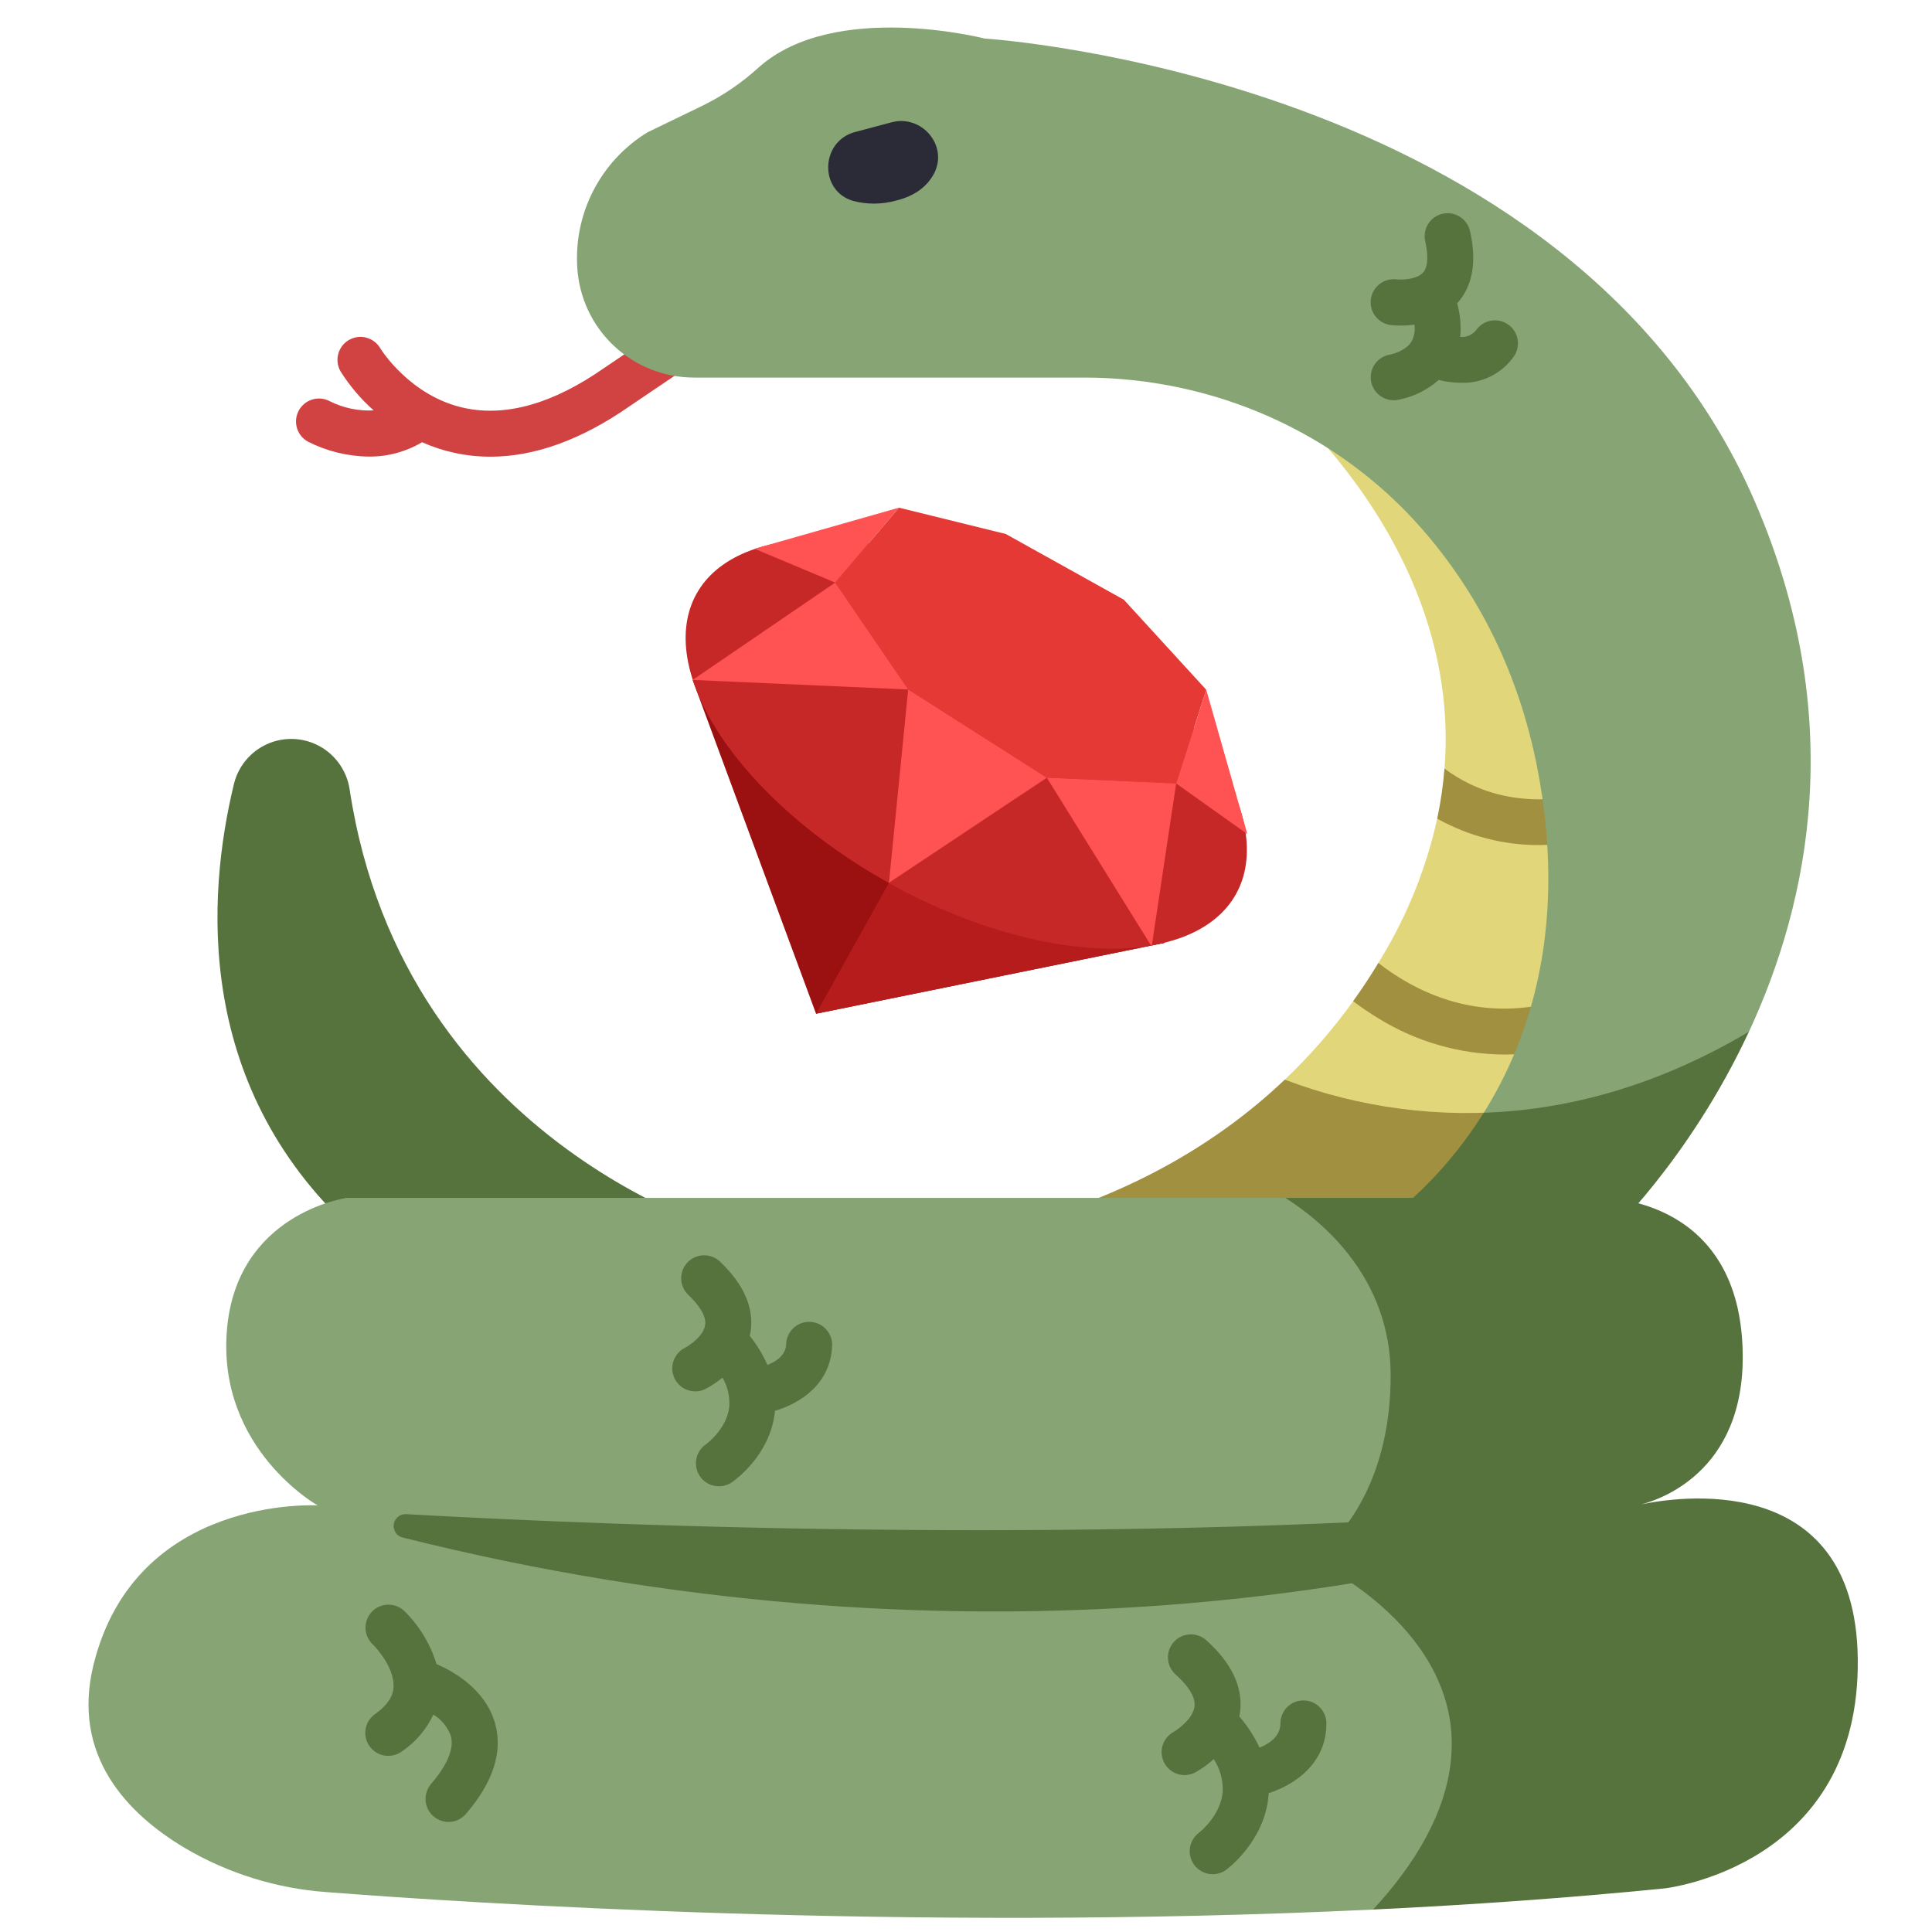 <svg xmlns="http://www.w3.org/2000/svg" xmlns:xlink="http://www.w3.org/1999/xlink" width="1080" zoomAndPan="magnify" viewBox="0 0 810 810" height="1080" preserveAspectRatio="xMidYMid meet" version="1.0"><defs><clipPath id="424fd4ca8a"><path d="M 290 285 L 489 285 L 489 426 L 290 426 Z M 290 285 " clip-rule="nonzero"/></clipPath><clipPath id="0e7826af84"><path d="M 500.348 140.793 L 576.359 407.68 L 309.473 483.691 L 233.461 216.805 Z M 500.348 140.793 " clip-rule="nonzero"/></clipPath><clipPath id="2e1ca404a0"><path d="M 500.348 140.793 L 576.359 407.68 L 309.473 483.691 L 233.461 216.805 Z M 500.348 140.793 " clip-rule="nonzero"/></clipPath><clipPath id="e5f6de12bf"><path d="M 500.348 140.793 L 576.359 407.68 L 309.473 483.691 L 233.461 216.805 Z M 500.348 140.793 " clip-rule="nonzero"/></clipPath><clipPath id="fb498fb52c"><path d="M 342 340 L 489 340 L 489 426 L 342 426 Z M 342 340 " clip-rule="nonzero"/></clipPath><clipPath id="96eaf21ff4"><path d="M 500.348 140.793 L 576.359 407.68 L 309.473 483.691 L 233.461 216.805 Z M 500.348 140.793 " clip-rule="nonzero"/></clipPath><clipPath id="d8078d0ba9"><path d="M 500.348 140.793 L 576.359 407.68 L 309.473 483.691 L 233.461 216.805 Z M 500.348 140.793 " clip-rule="nonzero"/></clipPath><clipPath id="d2ce92f3f7"><path d="M 500.348 140.793 L 576.359 407.68 L 309.473 483.691 L 233.461 216.805 Z M 500.348 140.793 " clip-rule="nonzero"/></clipPath><clipPath id="d3811df40a"><path d="M 287 226 L 523 226 L 523 398 L 287 398 Z M 287 226 " clip-rule="nonzero"/></clipPath><clipPath id="78571fdac9"><path d="M 500.348 140.793 L 576.359 407.68 L 309.473 483.691 L 233.461 216.805 Z M 500.348 140.793 " clip-rule="nonzero"/></clipPath><clipPath id="1ccb38d4e8"><path d="M 500.348 140.793 L 576.359 407.68 L 309.473 483.691 L 233.461 216.805 Z M 500.348 140.793 " clip-rule="nonzero"/></clipPath><clipPath id="8b96408d0e"><path d="M 500.348 140.793 L 576.359 407.68 L 309.473 483.691 L 233.461 216.805 Z M 500.348 140.793 " clip-rule="nonzero"/></clipPath><clipPath id="aad36b3d45"><path d="M 350 212 L 506 212 L 506 329 L 350 329 Z M 350 212 " clip-rule="nonzero"/></clipPath><clipPath id="23dd03d9f4"><path d="M 500.348 140.793 L 576.359 407.68 L 309.473 483.691 L 233.461 216.805 Z M 500.348 140.793 " clip-rule="nonzero"/></clipPath><clipPath id="37f6fdc356"><path d="M 500.348 140.793 L 576.359 407.68 L 309.473 483.691 L 233.461 216.805 Z M 500.348 140.793 " clip-rule="nonzero"/></clipPath><clipPath id="30ad975367"><path d="M 500.348 140.793 L 576.359 407.68 L 309.473 483.691 L 233.461 216.805 Z M 500.348 140.793 " clip-rule="nonzero"/></clipPath><clipPath id="36e9917fc9"><path d="M 290 212 L 523 212 L 523 397 L 290 397 Z M 290 212 " clip-rule="nonzero"/></clipPath><clipPath id="b5e11e8650"><path d="M 500.348 140.793 L 576.359 407.68 L 309.473 483.691 L 233.461 216.805 Z M 500.348 140.793 " clip-rule="nonzero"/></clipPath><clipPath id="49939e573a"><path d="M 500.348 140.793 L 576.359 407.68 L 309.473 483.691 L 233.461 216.805 Z M 500.348 140.793 " clip-rule="nonzero"/></clipPath><clipPath id="e0d76744d5"><path d="M 500.348 140.793 L 576.359 407.68 L 309.473 483.691 L 233.461 216.805 Z M 500.348 140.793 " clip-rule="nonzero"/></clipPath></defs><path fill="#e2d67a" d="M 682.461 333.426 C 691.121 389.047 665.945 433.855 637.328 465.465 C 597.324 491.758 550.512 487.074 538.648 452.648 C 549.238 442.586 558.793 431.621 567.316 419.758 C 572.93 416.98 576.098 411.199 577.895 403.73 C 578.5 402.723 579.105 401.707 579.703 400.688 C 585.035 391.785 589.617 382.512 593.453 372.871 C 597.289 363.227 600.324 353.34 602.566 343.207 C 607.348 337.164 608.398 330.176 605.621 322.227 C 613.418 223.254 525.152 157.02 525.152 157.02 C 525.152 157.02 658.359 178.594 682.461 333.426 Z M 682.461 333.426 " fill-opacity="1" fill-rule="nonzero"/><path fill="#a09040" d="M 538.645 452.648 C 508.891 480.906 473.305 499.656 435.801 510.938 L 570.824 518.719 C 583.219 511.617 594.992 503.605 606.141 494.676 C 617.293 485.746 627.688 476.012 637.324 465.465 C 628.992 466.34 620.637 466.727 612.258 466.625 C 603.883 466.523 595.539 465.934 587.23 464.855 C 578.922 463.773 570.707 462.215 562.582 460.172 C 554.453 458.133 546.477 455.621 538.645 452.648 Z M 538.645 452.648 " fill-opacity="1" fill-rule="nonzero"/><path fill="#a09040" d="M 677.117 349.312 C 677.895 349.07 678.633 348.734 679.328 348.309 C 680.02 347.879 680.652 347.371 681.215 346.781 C 681.781 346.191 682.262 345.543 682.66 344.828 C 683.059 344.117 683.363 343.367 683.574 342.578 C 683.359 340.25 683.086 337.902 682.75 335.535 C 682.488 335.047 682.184 334.586 681.844 334.148 C 681.5 333.715 681.125 333.312 680.711 332.941 C 680.301 332.574 679.859 332.238 679.391 331.945 C 678.922 331.652 678.434 331.398 677.918 331.191 C 677.406 330.98 676.883 330.816 676.34 330.699 C 675.801 330.578 675.254 330.508 674.703 330.484 C 674.148 330.457 673.598 330.48 673.051 330.551 C 672.5 330.621 671.961 330.738 671.434 330.902 C 639.188 340.867 617.516 331.176 605.594 322.223 C 605.039 329.285 604.027 336.277 602.559 343.207 C 609.125 346.887 616.055 349.668 623.344 351.547 C 630.633 353.426 638.043 354.344 645.57 354.301 C 656.336 354.23 666.852 352.566 677.117 349.312 Z M 677.117 349.312 " fill-opacity="1" fill-rule="nonzero"/><path fill="#a09040" d="M 661.098 417.172 C 623.789 430.992 594.918 416.996 577.879 403.719 C 574.512 409.281 570.988 414.625 567.301 419.746 C 570.754 422.367 574.336 424.793 578.047 427.031 C 581.988 429.465 586.078 431.613 590.316 433.484 C 594.555 435.355 598.898 436.93 603.352 438.203 C 607.805 439.477 612.324 440.441 616.906 441.098 C 621.492 441.754 626.102 442.094 630.73 442.117 C 640.105 442.09 649.301 440.816 658.328 438.293 C 662.539 431.809 666.309 425.082 669.641 418.105 C 668.371 417.285 666.984 416.793 665.48 416.629 C 663.977 416.465 662.516 416.645 661.098 417.172 Z M 661.098 417.172 " fill-opacity="1" fill-rule="nonzero"/><path fill="#d14343" d="M 289.578 141.363 C 289.223 140.84 288.82 140.355 288.371 139.91 C 287.922 139.469 287.434 139.07 286.906 138.723 C 286.379 138.375 285.82 138.078 285.234 137.84 C 284.648 137.602 284.047 137.422 283.426 137.305 C 282.805 137.184 282.176 137.125 281.547 137.129 C 280.914 137.133 280.289 137.199 279.668 137.324 C 279.047 137.453 278.445 137.637 277.863 137.883 C 277.281 138.129 276.727 138.43 276.203 138.781 L 253.227 154.328 C 231.957 169.18 212.293 174.812 194.805 171.074 C 171.863 166.168 159.641 146.359 159.402 145.965 C 159.082 145.422 158.711 144.914 158.289 144.445 C 157.867 143.973 157.402 143.547 156.895 143.168 C 156.391 142.789 155.852 142.461 155.281 142.188 C 154.711 141.914 154.121 141.699 153.508 141.543 C 152.898 141.387 152.273 141.289 151.645 141.254 C 151.012 141.223 150.383 141.246 149.758 141.336 C 149.133 141.426 148.52 141.574 147.926 141.785 C 147.328 141.996 146.758 142.262 146.215 142.582 C 145.668 142.906 145.16 143.277 144.691 143.699 C 144.219 144.121 143.793 144.582 143.414 145.09 C 143.035 145.594 142.707 146.133 142.434 146.703 C 142.16 147.273 141.945 147.863 141.789 148.477 C 141.629 149.09 141.535 149.711 141.5 150.344 C 141.465 150.973 141.492 151.602 141.578 152.23 C 141.668 152.855 141.816 153.469 142.027 154.062 C 142.234 154.66 142.5 155.23 142.82 155.777 C 146.668 161.855 151.281 167.285 156.656 172.066 C 153.477 172.23 150.328 171.988 147.211 171.336 C 144.098 170.68 141.117 169.641 138.27 168.215 C 137.715 167.918 137.137 167.676 136.535 167.496 C 135.934 167.312 135.32 167.188 134.695 167.125 C 134.07 167.062 133.445 167.062 132.82 167.121 C 132.195 167.18 131.582 167.301 130.98 167.48 C 130.375 167.66 129.797 167.895 129.242 168.188 C 128.688 168.48 128.164 168.824 127.676 169.223 C 127.188 169.617 126.742 170.055 126.34 170.539 C 125.938 171.02 125.582 171.539 125.281 172.09 C 124.98 172.641 124.734 173.215 124.547 173.816 C 124.359 174.414 124.23 175.027 124.16 175.652 C 124.09 176.277 124.082 176.902 124.137 177.531 C 124.191 178.156 124.305 178.77 124.477 179.375 C 124.652 179.98 124.883 180.562 125.168 181.121 C 125.457 181.68 125.797 182.203 126.188 182.699 C 126.574 183.191 127.012 183.641 127.488 184.047 C 127.969 184.457 128.48 184.812 129.031 185.121 C 132.996 187.141 137.145 188.684 141.469 189.75 C 145.793 190.812 150.18 191.375 154.633 191.426 C 158.559 191.461 162.414 190.969 166.203 189.945 C 169.992 188.922 173.574 187.41 176.949 185.406 C 181.301 187.348 185.809 188.828 190.465 189.844 C 195.457 190.934 200.508 191.477 205.617 191.473 C 224.238 191.473 243.871 184.34 264.121 170.203 L 286.984 154.734 C 287.508 154.383 287.992 153.98 288.438 153.531 C 288.883 153.082 289.277 152.594 289.625 152.066 C 289.977 151.539 290.27 150.98 290.508 150.395 C 290.746 149.812 290.926 149.207 291.047 148.586 C 291.168 147.965 291.227 147.34 291.223 146.707 C 291.219 146.074 291.156 145.449 291.031 144.828 C 290.902 144.211 290.719 143.609 290.473 143.027 C 290.23 142.441 289.93 141.891 289.578 141.363 Z M 289.578 141.363 " fill-opacity="1" fill-rule="nonzero"/><path fill="#87a574" d="M 271.434 55.488 C 269.039 56.957 266.75 58.582 264.574 60.363 C 262.398 62.145 260.355 64.066 258.441 66.129 C 256.527 68.188 254.762 70.367 253.145 72.668 C 251.527 74.969 250.074 77.371 248.785 79.867 C 247.496 82.367 246.383 84.945 245.441 87.594 C 244.504 90.246 243.75 92.949 243.18 95.703 C 242.609 98.457 242.23 101.238 242.039 104.043 C 241.848 106.848 241.848 109.656 242.039 112.461 C 242.141 114 242.312 115.527 242.559 117.051 C 242.801 118.574 243.117 120.078 243.504 121.57 C 243.891 123.062 244.344 124.535 244.871 125.984 C 245.395 127.434 245.988 128.855 246.648 130.246 C 247.305 131.641 248.031 133 248.816 134.324 C 249.605 135.648 250.453 136.934 251.359 138.18 C 252.27 139.426 253.234 140.625 254.254 141.777 C 255.277 142.93 256.352 144.035 257.477 145.086 C 258.602 146.141 259.773 147.137 260.992 148.078 C 262.215 149.02 263.477 149.902 264.777 150.727 C 266.082 151.551 267.418 152.309 268.793 153.004 C 270.168 153.703 271.57 154.332 273.008 154.895 C 274.441 155.461 275.898 155.957 277.379 156.383 C 278.859 156.809 280.355 157.164 281.871 157.449 C 283.383 157.734 284.906 157.949 286.441 158.09 C 287.977 158.23 289.516 158.301 291.055 158.297 L 454.426 158.297 C 508.469 158.297 560.398 180.918 596.02 221.578 C 618.289 246.996 637.832 281.68 645.68 328.355 C 656.156 390.656 641.266 435.859 622.078 466.543 C 656.227 485.691 705.078 474.566 733.258 432.559 C 758.723 377.773 774.664 300.305 735.75 210.332 C 658.359 31.379 412.754 16.148 412.754 16.148 C 412.754 16.148 349.793 -0.031 318.09 28.266 C 311.129 34.613 303.434 39.887 295 44.086 Z M 271.434 55.488 " fill-opacity="1" fill-rule="nonzero"/><path fill="#2b2b38" d="M 358.469 55.355 L 373.824 51.27 C 386.504 47.895 397.715 61.184 391.582 72.781 C 388.93 77.793 384.023 82.117 375.391 84.168 C 372.488 84.957 369.535 85.355 366.527 85.367 C 363.52 85.379 360.562 84.996 357.656 84.227 C 343.27 80.012 343.98 59.207 358.469 55.355 Z M 358.469 55.355 " fill-opacity="1" fill-rule="nonzero"/><path fill="#56723d" d="M 622.062 466.531 C 599.43 502.719 570.824 518.715 570.824 518.715 L 673.582 518.715 C 673.582 518.715 708.066 486.711 733.242 432.547 C 692.836 456.551 654.84 465.422 622.062 466.531 Z M 622.062 466.531 " fill-opacity="1" fill-rule="nonzero"/><path fill="#56723d" d="M 98.094 328.625 C 86.762 375.395 80.816 457.145 150.918 518.723 L 310.762 518.723 C 310.762 518.723 169.535 482.098 146.594 331.02 C 146.16 328.086 145.23 325.32 143.812 322.715 C 142.395 320.113 140.566 317.832 138.336 315.879 C 137.941 315.535 137.531 315.199 137.113 314.883 C 136.695 314.562 136.266 314.254 135.828 313.961 C 135.391 313.668 134.941 313.391 134.484 313.125 C 134.031 312.863 133.566 312.613 133.094 312.379 C 132.621 312.145 132.141 311.926 131.656 311.723 C 131.168 311.516 130.676 311.328 130.18 311.156 C 129.68 310.984 129.176 310.828 128.668 310.688 C 128.16 310.547 127.648 310.426 127.133 310.316 C 126.617 310.211 126.098 310.117 125.578 310.043 C 125.055 309.969 124.531 309.914 124.004 309.871 C 123.48 309.832 122.953 309.809 122.426 309.801 C 121.898 309.793 121.371 309.805 120.848 309.832 C 120.32 309.859 119.793 309.902 119.27 309.961 C 118.746 310.023 118.227 310.098 117.707 310.191 C 117.188 310.285 116.672 310.398 116.16 310.523 C 115.648 310.648 115.145 310.793 114.641 310.953 C 114.137 311.113 113.641 311.285 113.148 311.477 C 112.656 311.668 112.172 311.875 111.695 312.098 C 111.219 312.32 110.746 312.555 110.285 312.809 C 109.82 313.059 109.367 313.328 108.922 313.609 C 108.473 313.891 108.039 314.184 107.609 314.492 C 107.184 314.801 106.766 315.125 106.359 315.461 C 105.953 315.797 105.559 316.145 105.176 316.504 C 104.789 316.867 104.418 317.238 104.059 317.625 C 103.695 318.008 103.348 318.406 103.016 318.812 C 102.68 319.219 102.359 319.637 102.051 320.062 C 101.742 320.492 101.445 320.93 101.168 321.375 C 100.887 321.82 100.621 322.277 100.367 322.742 C 100.117 323.203 99.883 323.676 99.66 324.152 C 99.438 324.633 99.234 325.117 99.043 325.609 C 98.852 326.102 98.68 326.598 98.52 327.102 C 98.363 327.605 98.219 328.113 98.094 328.625 Z M 98.094 328.625 " fill-opacity="1" fill-rule="nonzero"/><path fill="#87a574" d="M 133.16 631.148 C 133.16 631.148 57.043 626.594 39.281 697.656 C 29.664 736.152 53.59 760.547 77.547 774.812 C 86.59 780.129 96.121 784.344 106.137 787.461 C 116.156 790.578 126.395 792.516 136.859 793.27 C 194.867 797.785 379.355 810.008 575.664 800.586 C 658.883 771.895 654.578 659.598 562.18 631.148 Z M 133.16 631.148 " fill-opacity="1" fill-rule="nonzero"/><path fill="#87a574" d="M 145.379 502.223 L 538.891 502.223 C 602.559 518.719 621.523 575.676 591.246 637.949 C 473.641 644.93 271.961 652.105 133.16 631.156 C 133.16 631.156 91.293 607.559 95.102 558.062 C 98.906 508.566 145.379 502.223 145.379 502.223 Z M 145.379 502.223 " fill-opacity="1" fill-rule="nonzero"/><path fill="#56723d" d="M 632.383 136.109 C 631.871 135.742 631.324 135.426 630.75 135.164 C 630.172 134.902 629.578 134.699 628.961 134.555 C 628.344 134.41 627.723 134.328 627.09 134.309 C 626.457 134.285 625.828 134.328 625.203 134.43 C 624.582 134.531 623.973 134.695 623.379 134.918 C 622.789 135.141 622.223 135.418 621.688 135.75 C 621.148 136.086 620.648 136.469 620.188 136.902 C 619.727 137.332 619.312 137.805 618.941 138.32 C 618.551 138.828 618.098 139.277 617.594 139.672 C 617.086 140.066 616.539 140.395 615.949 140.648 C 615.363 140.906 614.75 141.086 614.117 141.188 C 613.484 141.289 612.848 141.312 612.207 141.254 C 612.637 136.484 612.207 131.797 610.914 127.188 C 617.406 119.992 619.23 109.844 616.344 97.039 C 616.211 96.414 616.02 95.809 615.77 95.219 C 615.52 94.633 615.211 94.078 614.848 93.551 C 614.484 93.023 614.074 92.539 613.617 92.094 C 613.156 91.648 612.66 91.254 612.121 90.91 C 611.586 90.566 611.02 90.277 610.422 90.043 C 609.828 89.812 609.219 89.641 608.59 89.527 C 607.961 89.418 607.324 89.371 606.688 89.387 C 606.047 89.398 605.418 89.477 604.793 89.621 C 604.172 89.762 603.57 89.961 602.984 90.223 C 602.402 90.484 601.852 90.797 601.332 91.168 C 600.812 91.539 600.332 91.957 599.895 92.426 C 599.457 92.891 599.07 93.395 598.734 93.938 C 598.398 94.48 598.117 95.051 597.895 95.648 C 597.672 96.25 597.508 96.863 597.41 97.492 C 597.309 98.125 597.27 98.758 597.297 99.398 C 597.32 100.035 597.41 100.664 597.559 101.285 C 598.363 104.848 599.309 111.273 596.645 114.25 C 594.121 117.082 588.02 117.418 585.461 117.141 C 584.832 117.062 584.203 117.047 583.57 117.094 C 582.941 117.141 582.32 117.25 581.711 117.422 C 581.102 117.59 580.512 117.816 579.949 118.102 C 579.383 118.387 578.852 118.727 578.352 119.113 C 577.855 119.504 577.398 119.938 576.984 120.418 C 576.574 120.898 576.211 121.414 575.898 121.965 C 575.586 122.516 575.332 123.094 575.133 123.695 C 574.938 124.297 574.797 124.91 574.723 125.539 C 574.645 126.168 574.629 126.797 574.676 127.43 C 574.723 128.059 574.832 128.68 575 129.289 C 575.168 129.898 575.398 130.488 575.68 131.055 C 575.965 131.617 576.305 132.152 576.691 132.648 C 577.082 133.148 577.516 133.605 577.996 134.02 C 578.477 134.43 578.992 134.793 579.543 135.105 C 580.094 135.418 580.668 135.672 581.27 135.871 C 581.871 136.07 582.484 136.207 583.113 136.285 C 584.465 136.441 585.82 136.516 587.184 136.508 C 589.133 136.504 591.07 136.367 593 136.09 C 593.352 138.477 593 140.754 591.938 142.922 C 589.465 147.332 583.094 148.598 582.812 148.652 C 582.219 148.746 581.641 148.895 581.074 149.098 C 580.512 149.297 579.969 149.551 579.449 149.855 C 578.93 150.156 578.445 150.508 577.992 150.902 C 577.539 151.293 577.125 151.727 576.754 152.199 C 576.383 152.672 576.059 153.172 575.777 153.703 C 575.5 154.238 575.273 154.789 575.098 155.363 C 574.926 155.941 574.805 156.527 574.738 157.121 C 574.672 157.719 574.664 158.316 574.711 158.918 C 574.758 159.516 574.859 160.105 575.016 160.684 C 575.172 161.266 575.383 161.824 575.641 162.367 C 575.902 162.906 576.215 163.418 576.57 163.902 C 576.926 164.383 577.328 164.828 577.766 165.238 C 578.207 165.645 578.68 166.012 579.191 166.328 C 579.699 166.648 580.23 166.918 580.793 167.137 C 581.352 167.359 581.926 167.523 582.516 167.637 C 583.105 167.75 583.699 167.805 584.301 167.805 C 584.777 167.805 585.25 167.77 585.719 167.703 C 588.969 167.137 592.074 166.141 595.047 164.711 C 598.016 163.285 600.734 161.477 603.203 159.293 C 606.273 160.078 609.395 160.477 612.562 160.492 C 614.707 160.562 616.828 160.371 618.926 159.918 C 621.02 159.465 623.031 158.762 624.953 157.809 C 626.875 156.855 628.652 155.684 630.281 154.289 C 631.914 152.895 633.352 151.324 634.594 149.574 C 634.965 149.059 635.281 148.512 635.543 147.938 C 635.805 147.359 636.008 146.762 636.152 146.145 C 636.297 145.527 636.379 144.902 636.402 144.27 C 636.426 143.637 636.383 143.008 636.281 142.383 C 636.18 141.758 636.016 141.148 635.793 140.555 C 635.57 139.961 635.289 139.395 634.957 138.859 C 634.621 138.32 634.238 137.82 633.805 137.355 C 633.371 136.895 632.898 136.477 632.383 136.109 Z M 632.383 136.109 " fill-opacity="1" fill-rule="nonzero"/><path fill="#56723d" d="M 339.555 554.188 C 338.922 554.164 338.293 554.207 337.672 554.309 C 337.047 554.41 336.438 554.574 335.848 554.797 C 335.254 555.02 334.691 555.297 334.152 555.633 C 333.617 555.965 333.117 556.348 332.652 556.781 C 332.191 557.211 331.777 557.688 331.41 558.199 C 331.039 558.715 330.727 559.258 330.465 559.836 C 330.203 560.41 330 561.008 329.855 561.625 C 329.711 562.238 329.629 562.863 329.609 563.496 C 329.453 568.285 325.277 570.895 321.73 572.254 C 319.797 567.867 317.332 563.797 314.344 560.047 C 314.465 559.484 314.605 558.93 314.695 558.344 C 316.18 548.328 311.863 538.434 301.855 528.938 C 301.398 528.5 300.902 528.113 300.367 527.773 C 299.832 527.438 299.27 527.152 298.68 526.926 C 298.086 526.699 297.48 526.531 296.855 526.422 C 296.234 526.316 295.605 526.27 294.973 526.285 C 294.34 526.301 293.715 526.379 293.098 526.52 C 292.48 526.66 291.883 526.859 291.305 527.113 C 290.723 527.371 290.176 527.684 289.66 528.051 C 289.145 528.414 288.668 528.828 288.23 529.285 C 287.797 529.746 287.41 530.242 287.07 530.777 C 286.734 531.316 286.453 531.879 286.227 532.469 C 286 533.062 285.832 533.668 285.727 534.293 C 285.617 534.918 285.574 535.547 285.59 536.18 C 285.609 536.812 285.688 537.438 285.828 538.055 C 285.969 538.672 286.168 539.27 286.426 539.848 C 286.684 540.426 286.996 540.973 287.359 541.488 C 287.727 542.008 288.141 542.48 288.602 542.918 C 292.148 546.285 296.25 551.195 295.648 555.469 C 295 560.055 289.148 564.055 287.133 565.105 C 286.57 565.391 286.039 565.727 285.539 566.117 C 285.043 566.508 284.59 566.941 284.176 567.422 C 283.766 567.902 283.402 568.418 283.094 568.969 C 282.781 569.516 282.527 570.094 282.332 570.695 C 282.133 571.293 281.996 571.91 281.922 572.535 C 281.844 573.164 281.828 573.793 281.875 574.422 C 281.922 575.055 282.031 575.672 282.199 576.281 C 282.371 576.891 282.598 577.477 282.883 578.043 C 283.168 578.605 283.504 579.137 283.895 579.637 C 284.281 580.133 284.715 580.59 285.195 581.004 C 285.676 581.414 286.188 581.777 286.738 582.09 C 287.289 582.398 287.863 582.656 288.465 582.852 C 289.062 583.051 289.68 583.188 290.305 583.266 C 290.934 583.344 291.562 583.359 292.191 583.312 C 292.82 583.266 293.441 583.156 294.051 582.988 C 294.66 582.82 295.246 582.594 295.812 582.309 C 298.336 580.977 300.699 579.402 302.898 577.578 C 303.977 579.418 304.762 581.375 305.246 583.449 C 305.73 585.527 305.895 587.629 305.742 589.754 C 304.762 599.09 296.199 605.375 295.914 605.582 C 295.395 605.941 294.914 606.348 294.473 606.801 C 294.035 607.258 293.645 607.75 293.301 608.281 C 292.957 608.812 292.672 609.375 292.438 609.961 C 292.207 610.551 292.035 611.156 291.922 611.777 C 291.809 612.402 291.758 613.027 291.766 613.66 C 291.777 614.293 291.848 614.918 291.984 615.539 C 292.117 616.156 292.309 616.754 292.562 617.336 C 292.812 617.914 293.117 618.465 293.477 618.984 C 293.84 619.508 294.246 619.984 294.699 620.426 C 295.156 620.867 295.648 621.258 296.18 621.602 C 296.711 621.941 297.27 622.23 297.859 622.461 C 298.445 622.695 299.051 622.867 299.676 622.98 C 300.297 623.094 300.922 623.145 301.555 623.137 C 302.188 623.125 302.812 623.051 303.43 622.918 C 304.051 622.785 304.648 622.594 305.23 622.34 C 305.809 622.09 306.359 621.781 306.879 621.422 C 308.508 620.301 322.844 609.965 324.867 592.047 C 324.887 591.863 324.895 591.676 324.914 591.488 C 335.07 588.512 348.324 580.484 348.867 564.121 C 348.887 563.488 348.844 562.863 348.742 562.238 C 348.637 561.613 348.477 561.008 348.25 560.414 C 348.027 559.824 347.75 559.258 347.414 558.723 C 347.082 558.188 346.699 557.688 346.266 557.227 C 345.836 556.766 345.359 556.352 344.848 555.98 C 344.332 555.613 343.789 555.301 343.211 555.039 C 342.637 554.777 342.043 554.574 341.426 554.434 C 340.809 554.289 340.188 554.207 339.555 554.188 Z M 339.555 554.188 " fill-opacity="1" fill-rule="nonzero"/><path fill="#56723d" d="M 546.453 712.914 C 545.82 712.914 545.191 712.973 544.574 713.098 C 543.953 713.219 543.352 713.402 542.766 713.645 C 542.184 713.887 541.625 714.184 541.102 714.535 C 540.574 714.887 540.09 715.285 539.641 715.734 C 539.195 716.18 538.797 716.668 538.445 717.195 C 538.094 717.719 537.797 718.273 537.555 718.859 C 537.312 719.445 537.129 720.047 537.008 720.668 C 536.883 721.289 536.82 721.914 536.82 722.547 C 536.82 728.078 531.98 731.129 528.066 732.695 C 525.836 727.949 523.012 723.586 519.586 719.609 C 519.715 718.945 519.852 718.285 519.938 717.598 C 521.129 707.18 516.301 697.066 505.578 687.543 C 505.105 687.137 504.594 686.777 504.051 686.465 C 503.504 686.156 502.938 685.902 502.344 685.707 C 501.746 685.508 501.141 685.367 500.52 685.289 C 499.898 685.211 499.273 685.191 498.648 685.234 C 498.023 685.273 497.41 685.375 496.805 685.539 C 496.199 685.699 495.617 685.918 495.055 686.195 C 494.492 686.473 493.961 686.801 493.465 687.18 C 492.965 687.559 492.508 687.98 492.094 688.449 C 491.676 688.918 491.309 689.422 490.992 689.965 C 490.676 690.504 490.414 691.07 490.207 691.66 C 490 692.254 489.852 692.859 489.762 693.477 C 489.676 694.098 489.645 694.723 489.68 695.348 C 489.711 695.973 489.805 696.59 489.957 697.195 C 490.109 697.805 490.32 698.391 490.586 698.957 C 490.855 699.523 491.176 700.059 491.547 700.566 C 491.918 701.07 492.336 701.531 492.797 701.953 C 496.738 705.457 501.324 710.617 500.816 715.348 C 500.27 720.414 494.078 724.969 491.938 726.172 C 491.387 726.477 490.875 726.836 490.395 727.242 C 489.918 727.648 489.484 728.102 489.094 728.594 C 488.703 729.086 488.363 729.609 488.074 730.172 C 487.789 730.73 487.559 731.312 487.383 731.914 C 487.211 732.52 487.094 733.133 487.043 733.762 C 486.988 734.387 486.996 735.012 487.066 735.637 C 487.133 736.262 487.262 736.875 487.453 737.477 C 487.641 738.074 487.887 738.648 488.188 739.203 C 488.488 739.754 488.84 740.27 489.242 740.754 C 489.648 741.238 490.094 741.676 490.582 742.07 C 491.07 742.465 491.594 742.809 492.148 743.105 C 492.703 743.398 493.285 743.633 493.887 743.812 C 494.488 743.992 495.102 744.113 495.727 744.172 C 496.352 744.23 496.98 744.23 497.605 744.164 C 498.23 744.102 498.844 743.98 499.445 743.797 C 500.047 743.613 500.621 743.375 501.176 743.078 C 503.945 741.512 506.504 739.656 508.855 737.516 C 510.18 739.52 511.164 741.68 511.809 743.992 C 512.453 746.305 512.727 748.66 512.633 751.062 C 511.902 761.164 502.914 768.211 502.652 768.414 C 502.145 768.793 501.684 769.219 501.262 769.688 C 500.836 770.156 500.465 770.66 500.141 771.203 C 499.82 771.746 499.551 772.316 499.34 772.91 C 499.129 773.504 498.98 774.113 498.887 774.738 C 498.797 775.363 498.766 775.992 498.797 776.621 C 498.832 777.254 498.922 777.875 499.078 778.484 C 499.23 779.098 499.445 779.691 499.715 780.262 C 499.984 780.832 500.309 781.371 500.684 781.875 C 501.059 782.383 501.48 782.848 501.949 783.273 C 502.418 783.695 502.922 784.07 503.465 784.395 C 504.004 784.719 504.57 784.988 505.168 785.203 C 505.762 785.414 506.371 785.57 506.992 785.66 C 507.617 785.754 508.246 785.785 508.875 785.758 C 509.504 785.727 510.125 785.637 510.738 785.484 C 511.352 785.332 511.945 785.121 512.516 784.852 C 513.086 784.582 513.625 784.262 514.133 783.887 C 514.793 783.398 530.316 771.742 531.832 752.723 C 531.855 752.418 531.855 752.109 531.875 751.805 C 542.348 748.449 556.102 739.672 556.102 722.551 C 556.102 721.918 556.039 721.289 555.918 720.668 C 555.793 720.047 555.609 719.441 555.367 718.859 C 555.125 718.273 554.828 717.715 554.477 717.191 C 554.125 716.664 553.723 716.176 553.273 715.727 C 552.828 715.281 552.34 714.883 551.812 714.531 C 551.285 714.18 550.73 713.883 550.145 713.641 C 549.559 713.398 548.953 713.215 548.332 713.094 C 547.711 712.973 547.086 712.91 546.453 712.914 Z M 546.453 712.914 " fill-opacity="1" fill-rule="nonzero"/><path fill="#56723d" d="M 183.023 697.688 C 181.727 693.445 179.922 689.426 177.613 685.637 C 175.309 681.848 172.566 678.402 169.395 675.305 C 168.934 674.879 168.434 674.504 167.898 674.176 C 167.367 673.848 166.805 673.574 166.215 673.355 C 165.629 673.137 165.023 672.98 164.406 672.879 C 163.785 672.777 163.164 672.738 162.535 672.762 C 161.91 672.781 161.289 672.863 160.68 673.008 C 160.07 673.148 159.477 673.348 158.906 673.609 C 158.336 673.867 157.793 674.176 157.281 674.539 C 156.773 674.902 156.301 675.312 155.871 675.77 C 155.438 676.227 155.055 676.719 154.723 677.25 C 154.387 677.781 154.105 678.34 153.883 678.922 C 153.656 679.508 153.488 680.109 153.383 680.73 C 153.273 681.348 153.227 681.969 153.238 682.598 C 153.254 683.223 153.328 683.844 153.461 684.457 C 153.598 685.07 153.789 685.664 154.039 686.238 C 154.289 686.812 154.594 687.359 154.949 687.875 C 155.309 688.391 155.711 688.867 156.16 689.305 C 158.621 691.629 165.52 699.957 164.992 707.453 C 164.887 708.934 164.57 713.441 157.207 718.664 C 156.691 719.031 156.215 719.445 155.781 719.902 C 155.348 720.363 154.961 720.859 154.625 721.395 C 154.289 721.93 154.008 722.496 153.781 723.086 C 153.555 723.676 153.391 724.285 153.285 724.906 C 153.176 725.531 153.133 726.16 153.152 726.793 C 153.168 727.422 153.246 728.047 153.387 728.664 C 153.527 729.281 153.727 729.879 153.984 730.457 C 154.242 731.035 154.555 731.582 154.922 732.098 C 155.289 732.613 155.699 733.09 156.16 733.523 C 156.617 733.957 157.117 734.344 157.652 734.68 C 158.188 735.016 158.75 735.297 159.34 735.523 C 159.93 735.75 160.539 735.914 161.16 736.023 C 161.785 736.129 162.414 736.172 163.047 736.156 C 163.676 736.137 164.301 736.059 164.918 735.918 C 165.535 735.777 166.133 735.578 166.707 735.32 C 167.285 735.062 167.832 734.75 168.348 734.383 C 171.238 732.449 173.816 730.164 176.082 727.527 C 178.344 724.887 180.211 721.992 181.684 718.844 C 183.387 719.879 184.871 721.168 186.133 722.711 C 187.395 724.254 188.363 725.965 189.039 727.84 C 190.824 734.402 185.512 742.387 180.738 747.934 C 180.324 748.414 179.965 748.93 179.652 749.48 C 179.344 750.031 179.09 750.605 178.891 751.207 C 178.695 751.809 178.559 752.422 178.48 753.051 C 178.402 753.676 178.391 754.305 178.438 754.938 C 178.484 755.566 178.594 756.188 178.762 756.797 C 178.93 757.406 179.16 757.992 179.441 758.555 C 179.727 759.121 180.066 759.652 180.453 760.148 C 180.844 760.648 181.277 761.102 181.758 761.516 C 182.234 761.93 182.75 762.289 183.301 762.602 C 183.852 762.914 184.426 763.168 185.027 763.367 C 185.625 763.562 186.238 763.699 186.867 763.777 C 187.496 763.855 188.125 763.871 188.754 763.824 C 189.383 763.777 190.004 763.668 190.613 763.5 C 191.223 763.332 191.809 763.105 192.371 762.82 C 192.938 762.535 193.469 762.199 193.969 761.809 C 194.465 761.422 194.922 760.988 195.332 760.508 C 206.754 747.238 210.879 734.496 207.59 722.637 C 203.512 707.961 189.516 700.449 183.023 697.688 Z M 183.023 697.688 " fill-opacity="1" fill-rule="nonzero"/><path fill="#56723d" d="M 170.262 634.812 C 261.785 639.945 468.523 648.164 662.574 632.16 C 663.184 632.105 663.785 632.168 664.379 632.336 C 664.969 632.508 665.508 632.781 665.996 633.152 C 666.488 633.523 666.895 633.973 667.219 634.496 C 667.543 635.016 667.762 635.582 667.875 636.184 C 667.992 636.789 667.992 637.395 667.883 638 C 667.773 638.605 667.559 639.172 667.238 639.695 C 666.918 640.223 666.516 640.672 666.031 641.047 C 665.543 641.426 665.004 641.699 664.418 641.875 C 587.02 664.801 402.988 703.297 168.801 644.613 C 168.199 644.465 167.648 644.211 167.141 643.855 C 166.637 643.5 166.211 643.066 165.867 642.551 C 165.523 642.035 165.281 641.477 165.148 640.871 C 165.012 640.27 164.988 639.66 165.082 639.051 C 165.172 638.438 165.371 637.863 165.676 637.324 C 165.98 636.785 166.375 636.32 166.852 635.93 C 167.332 635.539 167.863 635.246 168.453 635.051 C 169.039 634.859 169.645 634.777 170.262 634.812 Z M 170.262 634.812 " fill-opacity="1" fill-rule="nonzero"/><path fill="#56723d" d="M 688.105 630.727 C 696.848 628.465 734 615.664 730.414 561.863 C 726.352 500.949 671.051 502.215 671.051 502.215 L 538.891 502.215 C 555.066 512.496 583.039 536.117 583.039 576.602 C 583.039 617.812 565.676 639.848 556.086 648.879 C 554.172 650.738 552.109 652.402 549.891 653.879 C 549.891 653.879 608.656 680.266 608.656 731.203 C 608.656 758.762 591.461 783.582 575.672 800.586 C 616.23 798.641 657.293 795.77 697.855 791.719 C 697.855 791.719 780.145 782.691 778.875 695.121 C 777.711 614.906 700.984 627.969 688.105 630.727 Z M 688.105 630.727 " fill-opacity="1" fill-rule="nonzero"/><g clip-path="url(#424fd4ca8a)"><g clip-path="url(#0e7826af84)"><g clip-path="url(#2e1ca404a0)"><g clip-path="url(#e5f6de12bf)"><path fill="#9b1010" d="M 488.348 395.27 L 342.137 425.012 L 290.383 285.07 Z M 488.348 395.27 " fill-opacity="1" fill-rule="nonzero"/></g></g></g></g><g clip-path="url(#fb498fb52c)"><g clip-path="url(#96eaf21ff4)"><g clip-path="url(#d8078d0ba9)"><g clip-path="url(#d2ce92f3f7)"><path fill="#b71c1c" d="M 389.363 340.172 L 342.137 425.012 L 488.348 395.27 Z M 389.363 340.172 " fill-opacity="1" fill-rule="nonzero"/></g></g></g></g><g clip-path="url(#d3811df40a)"><g clip-path="url(#78571fdac9)"><g clip-path="url(#1ccb38d4e8)"><g clip-path="url(#8b96408d0e)"><path fill="#c62828" d="M 518.199 374.84 C 517.668 375.793 517.09 376.723 516.469 377.625 C 515.848 378.527 515.18 379.402 514.473 380.25 C 513.762 381.102 513.008 381.922 512.211 382.715 C 511.414 383.508 510.574 384.27 509.691 385.004 C 508.809 385.742 507.887 386.445 506.922 387.121 C 505.957 387.797 504.949 388.441 503.906 389.055 C 502.859 389.668 501.773 390.254 500.652 390.805 C 499.527 391.355 498.367 391.875 497.168 392.363 C 495.969 392.848 494.734 393.305 493.461 393.727 C 492.191 394.148 490.883 394.539 489.543 394.895 C 488.203 395.25 486.828 395.574 485.422 395.863 C 484.016 396.148 482.574 396.406 481.105 396.625 C 479.637 396.848 478.137 397.035 476.605 397.188 C 475.078 397.34 473.52 397.457 471.938 397.543 C 470.352 397.629 468.742 397.676 467.105 397.691 C 465.469 397.707 463.809 397.688 462.121 397.633 C 460.438 397.582 458.73 397.492 457.004 397.371 C 455.277 397.246 453.527 397.09 451.762 396.898 C 449.992 396.711 448.207 396.484 446.402 396.227 C 444.602 395.965 442.781 395.672 440.949 395.348 C 439.113 395.02 437.266 394.66 435.406 394.27 C 433.547 393.875 431.676 393.449 429.793 392.992 C 427.91 392.531 426.02 392.039 424.117 391.52 C 422.219 390.996 420.309 390.438 418.398 389.852 C 416.484 389.266 414.566 388.648 412.645 388 C 410.723 387.352 408.801 386.672 406.875 385.965 C 404.949 385.254 403.023 384.516 401.102 383.75 C 399.176 382.98 397.254 382.188 395.336 381.363 C 393.418 380.539 391.504 379.688 389.594 378.809 C 387.684 377.93 385.785 377.023 383.891 376.09 C 381.996 375.16 380.113 374.203 378.238 373.219 C 376.363 372.238 374.5 371.23 372.648 370.203 C 370.797 369.172 368.961 368.117 367.141 367.043 C 365.316 365.969 363.512 364.871 361.719 363.75 C 359.93 362.633 358.16 361.492 356.406 360.336 C 354.652 359.176 352.922 357.996 351.211 356.801 C 349.5 355.605 347.809 354.391 346.145 353.16 C 344.477 351.93 342.836 350.68 341.219 349.418 C 339.602 348.156 338.012 346.879 336.445 345.586 C 334.883 344.297 333.348 342.992 331.844 341.672 C 330.336 340.355 328.859 339.027 327.414 337.688 C 325.969 336.352 324.555 335 323.172 333.645 C 321.789 332.285 320.441 330.918 319.125 329.543 C 317.812 328.168 316.535 326.789 315.289 325.402 C 314.047 324.016 312.84 322.625 311.668 321.227 C 310.5 319.832 309.367 318.434 308.273 317.031 C 307.18 315.629 306.125 314.227 305.109 312.824 C 304.098 311.418 303.121 310.016 302.188 308.609 C 301.254 307.207 300.363 305.809 299.516 304.406 C 298.664 303.008 297.859 301.613 297.098 300.223 C 296.332 298.832 295.613 297.445 294.938 296.066 C 294.262 294.684 293.629 293.312 293.043 291.945 C 292.457 290.582 291.914 289.223 291.418 287.875 C 290.922 286.527 290.473 285.188 290.07 283.863 C 289.664 282.535 289.309 281.219 288.996 279.918 C 288.688 278.613 288.422 277.324 288.203 276.047 C 287.988 274.773 287.816 273.512 287.691 272.266 C 287.57 271.02 287.492 269.789 287.465 268.578 C 287.434 267.367 287.453 266.172 287.52 264.996 C 287.586 263.82 287.699 262.664 287.859 261.527 C 288.016 260.391 288.223 259.273 288.477 258.18 C 288.73 257.082 289.031 256.012 289.379 254.961 C 289.727 253.91 290.121 252.883 290.559 251.879 C 291 250.875 291.484 249.895 292.016 248.941 C 292.547 247.988 293.125 247.059 293.746 246.156 C 294.367 245.254 295.031 244.375 295.742 243.527 C 296.453 242.68 297.207 241.859 298.004 241.066 C 298.801 240.273 299.641 239.508 300.523 238.773 C 301.402 238.039 302.328 237.332 303.293 236.66 C 304.258 235.984 305.262 235.34 306.309 234.723 C 307.355 234.109 308.438 233.527 309.562 232.977 C 310.688 232.426 311.848 231.906 313.047 231.418 C 314.246 230.93 315.48 230.477 316.754 230.051 C 318.023 229.629 319.332 229.242 320.672 228.887 C 322.012 228.531 323.387 228.207 324.793 227.918 C 326.199 227.629 327.641 227.375 329.109 227.152 C 330.578 226.934 332.078 226.746 333.609 226.594 C 335.137 226.438 336.695 226.32 338.277 226.238 C 339.863 226.152 341.473 226.102 343.109 226.086 C 344.746 226.07 346.406 226.09 348.09 226.145 C 349.777 226.199 351.48 226.285 353.211 226.41 C 354.938 226.531 356.688 226.688 358.453 226.879 C 360.223 227.07 362.008 227.297 363.809 227.555 C 365.613 227.812 367.43 228.105 369.266 228.434 C 371.098 228.758 372.945 229.117 374.809 229.512 C 376.668 229.902 378.539 230.328 380.422 230.789 C 382.305 231.246 384.195 231.738 386.098 232.262 C 387.996 232.785 389.902 233.34 391.816 233.926 C 393.73 234.512 395.648 235.129 397.57 235.777 C 399.492 236.426 401.414 237.105 403.34 237.816 C 405.266 238.523 407.188 239.262 409.113 240.031 C 411.039 240.797 412.961 241.594 414.879 242.418 C 416.797 243.242 418.711 244.094 420.621 244.973 C 422.527 245.852 424.43 246.758 426.324 247.688 C 428.219 248.621 430.102 249.578 431.977 250.559 C 433.852 251.539 435.715 252.547 437.566 253.578 C 439.418 254.609 441.254 255.66 443.074 256.734 C 444.898 257.812 446.703 258.91 448.492 260.027 C 450.285 261.148 452.055 262.285 453.809 263.445 C 455.559 264.605 457.293 265.781 459.004 266.977 C 460.715 268.176 462.406 269.391 464.07 270.621 C 465.738 271.852 467.379 273.098 468.996 274.359 C 470.613 275.625 472.203 276.902 473.766 278.191 C 475.332 279.484 476.867 280.789 478.371 282.105 C 479.879 283.422 481.355 284.75 482.801 286.09 C 484.246 287.43 485.66 288.777 487.043 290.137 C 488.426 291.496 489.773 292.863 491.086 294.234 C 492.402 295.609 493.68 296.992 494.926 298.379 C 496.168 299.766 497.375 301.156 498.547 302.551 C 499.715 303.949 500.848 305.348 501.941 306.746 C 503.035 308.148 504.09 309.555 505.105 310.957 C 506.117 312.359 507.094 313.766 508.023 315.168 C 508.957 316.57 509.852 317.973 510.699 319.371 C 511.547 320.77 512.355 322.164 513.117 323.559 C 513.883 324.949 514.602 326.332 515.277 327.715 C 515.953 329.094 516.586 330.469 517.172 331.832 C 517.758 333.199 518.297 334.555 518.793 335.902 C 519.289 337.254 519.742 338.59 520.145 339.918 C 520.547 341.246 520.906 342.559 521.219 343.863 C 521.527 345.168 521.793 346.457 522.012 347.73 C 522.227 349.008 522.398 350.27 522.52 351.516 C 522.645 352.758 522.723 353.988 522.75 355.199 C 522.777 356.414 522.762 357.605 522.695 358.785 C 522.629 359.961 522.516 361.117 522.355 362.254 C 522.195 363.391 521.988 364.508 521.734 365.602 C 521.48 366.695 521.18 367.77 520.836 368.82 C 520.488 369.871 520.094 370.898 519.652 371.902 C 519.215 372.906 518.727 373.883 518.199 374.84 Z M 518.199 374.84 " fill-opacity="1" fill-rule="nonzero"/></g></g></g></g><g clip-path="url(#aad36b3d45)"><g clip-path="url(#23dd03d9f4)"><g clip-path="url(#37f6fdc356)"><g clip-path="url(#30ad975367)"><path fill="#e53935" d="M 421.684 223.879 L 471.176 251.43 L 505.727 289.184 L 493.117 328.469 L 438.891 326.066 L 380.762 289.078 L 350.148 244.254 L 376.895 212.84 Z M 421.684 223.879 " fill-opacity="1" fill-rule="nonzero"/></g></g></g></g><g clip-path="url(#36e9917fc9)"><g clip-path="url(#b5e11e8650)"><g clip-path="url(#49939e573a)"><g clip-path="url(#e0d76744d5)"><path fill="#ff5252" d="M 493.117 328.469 L 505.727 289.184 L 522.965 349.711 Z M 482.844 396.836 L 493.117 328.469 L 438.891 326.066 Z M 380.762 289.078 L 372.699 370.113 L 438.891 326.066 Z M 350.148 244.254 L 290.383 285.07 L 380.762 289.078 Z M 376.895 212.84 L 316.367 230.078 L 350.148 244.254 Z M 376.895 212.84 " fill-opacity="1" fill-rule="nonzero"/></g></g></g></g></svg>